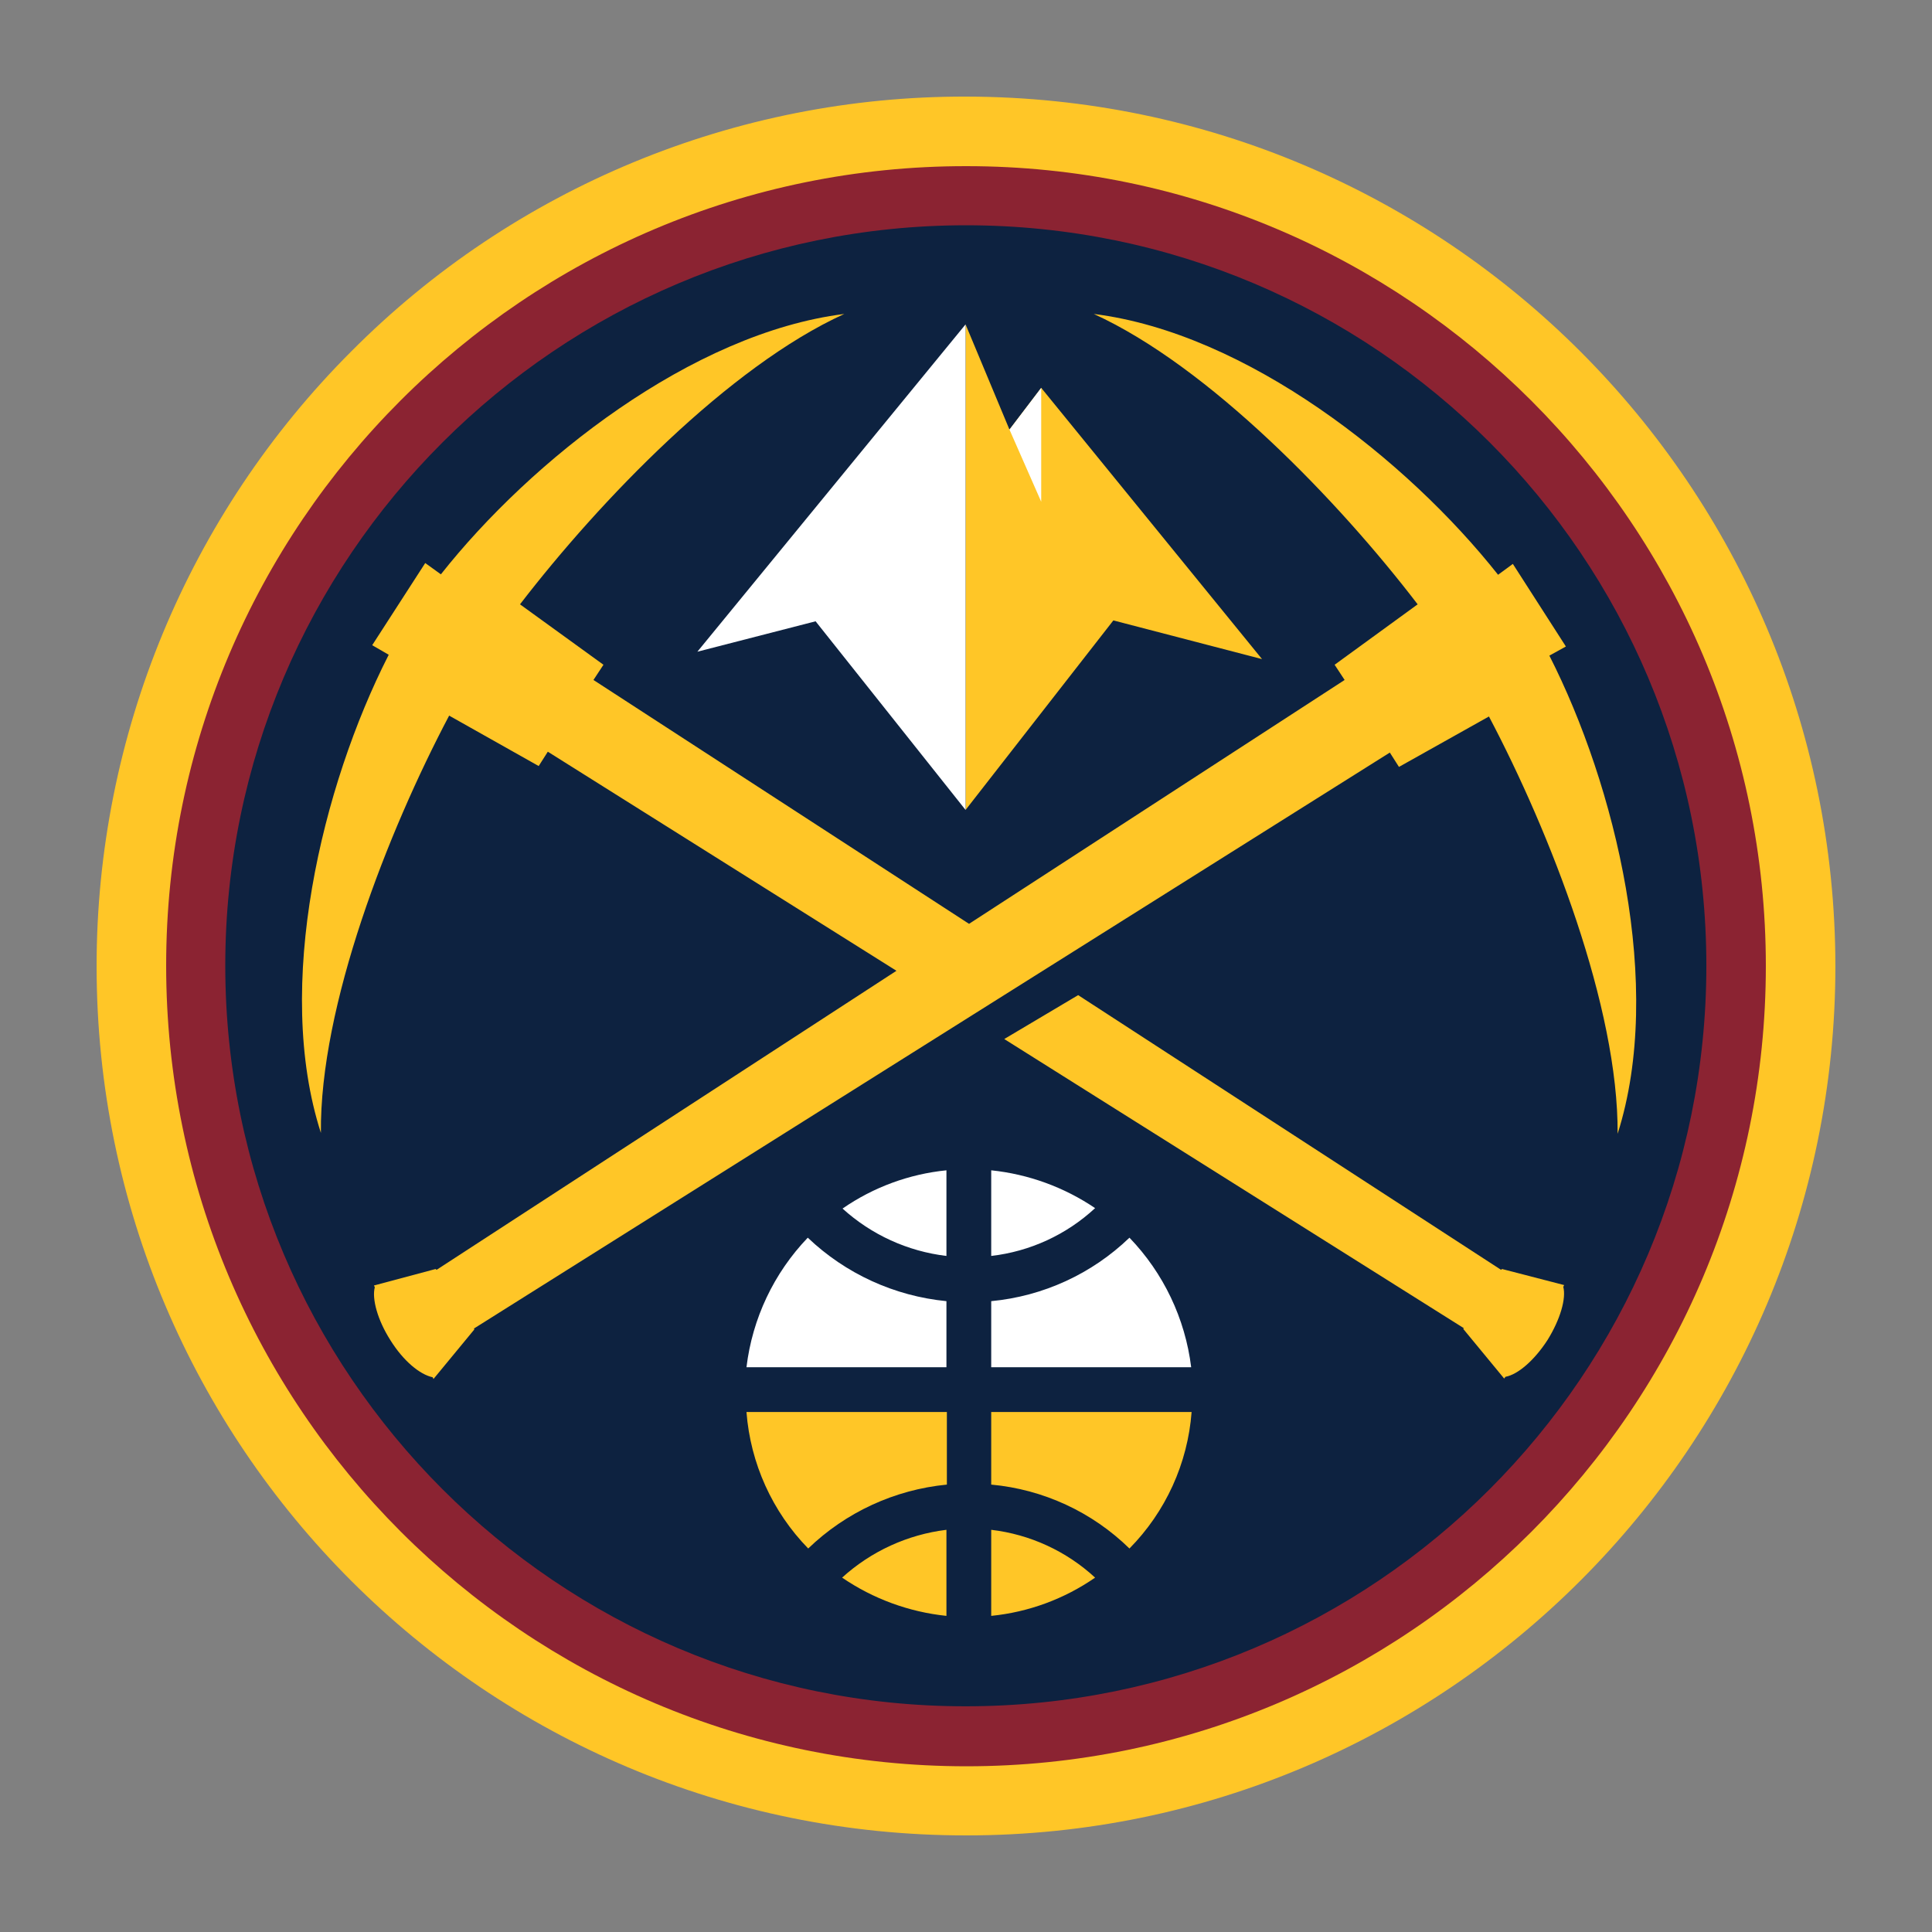<?xml version="1.0" encoding="utf-8"?>
<!-- Generator: Adobe Illustrator 22.0.1, SVG Export Plug-In . SVG Version: 6.00 Build 0)  -->
<svg version="1.1" id="Layer_1" xmlns="http://www.w3.org/2000/svg" xmlns:xlink="http://www.w3.org/1999/xlink" x="0px" y="0px"
	 width="720px" height="720px" viewBox="0 0 720 720" style="enable-background:new 0 0 720 720;" xml:space="preserve">
<rect x="0" y="0" width="720" height="720" fill="#808080" stroke="none"/>
<style type="text/css">
	.st0{fill:#FFC627;}
	.st1{fill:#8B2332;}
	.st2{fill:#0D2240;}
	.st3{fill:#FFFFFF;}
</style>
<g>
	<path class="st0" d="M360.162,36.001c-86.025-0.258-168.575,33.928-229.23,94.932
		c-60.834,60.808-94.988,143.313-94.932,229.327
		c0.117,178.913,145.248,323.856,324.161,323.739
		c178.524,0,323.837-145.314,323.837-323.999
		C683.781,181.214,538.948,36.309,360.162,36.001z"/>
	<path class="st1" d="M360.162,61.921C195.57,61.76,61.921,195.571,61.921,359.839
		c0,164.592,133.65,298.403,298.241,298.403c164.268,0,297.917-133.65,297.917-298.241
		C658.079,195.733,524.43,61.921,360.162,61.921z"/>
	<path class="st2" d="M360,83.953c-152.118,0-276.047,123.768-276.047,275.885
		c0,152.28,123.93,276.209,276.047,276.047
		c152.368-0.031,275.879-123.542,275.91-275.91
		C635.941,207.564,512.412,83.984,360,83.953z"/>
	<path class="st0" d="M369.396,570.114c14.463,1.705,28.016,7.943,38.718,17.82
		c-11.489,7.957-24.812,12.862-38.718,14.256V570.114z M301.194,577.08h0
		c14.048-13.537,32.26-21.93,51.678-23.814v-27.054h-74.682
		C279.66,545.34,287.802,563.344,301.194,577.08z M352.71,602.19v-32.076
		c-14.491,1.775-28.075,8.001-38.88,17.82
		C325.405,595.842,338.767,600.742,352.71,602.19z M470.323,245.628l-82.297-101.087
		l-11.826,15.553l-16.362-39.205v180.955l55.08-70.633L470.323,245.628z
		 M577.404,244.333l6.156-3.402l-19.764-30.78l-5.508,4.05
		c-33.696-42.606-93.636-90.072-150.66-97.2
		c42.93,19.602,91.206,69.66,120.69,108.216l-30.942,22.518l3.726,5.67
		l-139.968,90.882L221.166,253.405l3.726-5.67l-31.104-22.518
		c29.646-38.556,77.76-88.614,120.852-108.216
		c-56.862,7.128-116.802,54.594-150.336,97.038l-5.832-4.212l-19.764,30.618
		l6.156,3.564l-0.162,0.324c-24.624,48.438-42.768,123.12-25.11,177.876
		c-0.486-47.304,24.948-112.266,47.79-155.52l33.372,18.792l3.402-5.346
		l129.924,81.648L162.684,473.239l-0.324-0.324l-23.004,6.156l0.324,0.648
		c-1.134,4.212,0.972,12.15,5.832,19.764c4.86,7.776,11.016,12.798,15.714,13.77
		l0.324,0.648l15.228-18.468l-0.162-0.324L517.95,280.459l3.402,5.346
		l33.534-18.792c22.842,43.254,48.276,108.378,47.952,155.52
		C620.334,367.615,602.028,292.771,577.404,244.333z M369.396,553.266
		c19.399,1.781,37.591,10.191,51.516,23.814
		c13.501-13.678,21.71-31.704,23.166-50.868h-74.682V553.266z M559.746,472.914
		l-0.324,0.324L401.796,370.855l-27.54,16.362L545.49,494.947l-0.162,0.324
		l15.228,18.468l0.486-0.648c4.536-0.81,10.692-5.994,15.714-13.77
		c4.698-7.614,6.966-15.39,5.832-19.764l0.324-0.648L559.746,472.914z"/>
	<path class="st3" d="M301.032,461.25c14.101,13.435,32.294,21.761,51.678,23.652v24.624
		h-74.52C280.371,491.384,288.388,474.442,301.032,461.25z M369.396,436.14v31.914
		c14.472-1.672,28.035-7.915,38.718-17.82
		C396.565,442.421,383.265,437.58,369.396,436.14z M388.026,144.542l-11.826,15.553
		l11.826,26.89V144.542z M420.912,461.25c-14,13.487-32.162,21.825-51.516,23.652
		v24.624h74.52C441.676,491.368,433.604,474.428,420.912,461.25z M303.948,231.536
		l55.891,70.308V120.889l-99.954,121.986L303.948,231.536z M352.71,468.054v-31.914
		c-13.906,1.394-27.229,6.299-38.718,14.256
		C324.748,460.165,338.282,466.337,352.71,468.054z"/>
</g>
</svg>
